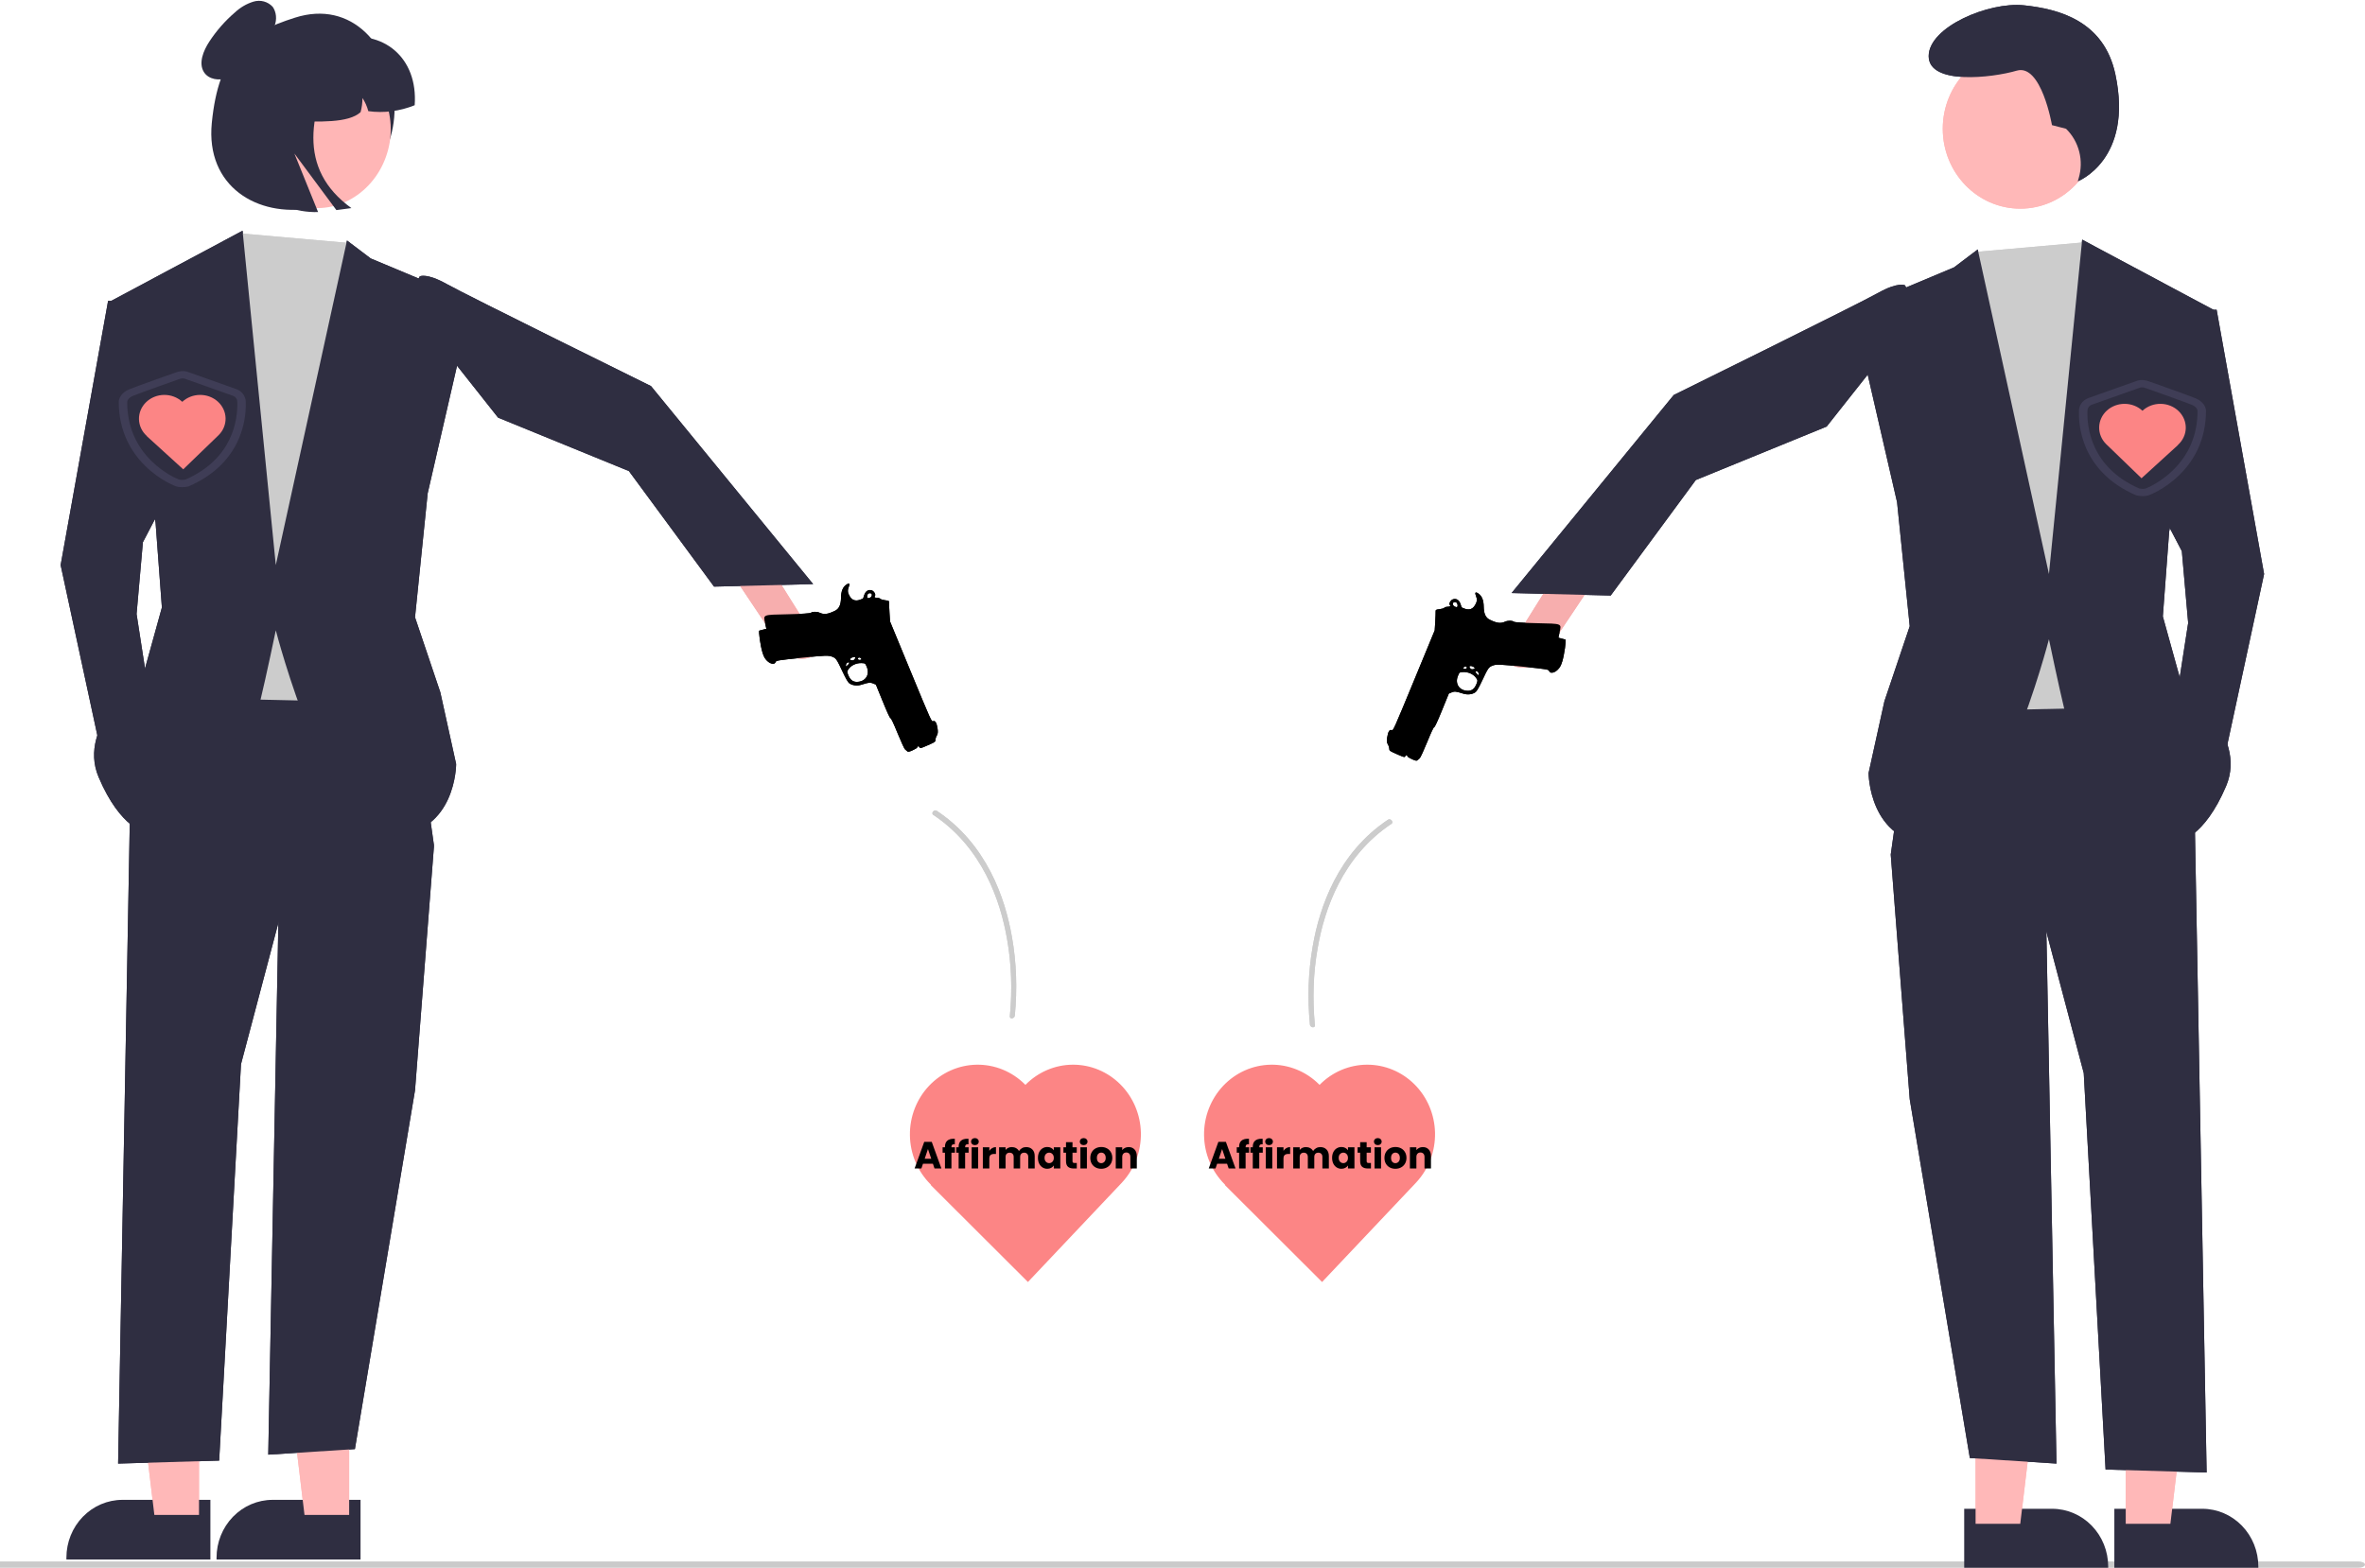 <svg width="374" height="248" viewBox="0 0 374 248" fill="none" xmlns="http://www.w3.org/2000/svg">
<path d="M240.466 99.669L246.83 89.504L253.452 89.821L246.321 100.494C246.439 101.061 246.341 101.702 246.037 102.346C245.734 102.99 245.238 103.61 244.604 104.138C243.971 104.666 243.225 105.081 242.451 105.335C241.677 105.588 240.905 105.672 240.222 105.576C239.539 105.479 238.973 105.207 238.586 104.79C238.2 104.372 238.008 103.826 238.034 103.212C238.059 102.598 238.3 101.942 238.729 101.316C239.159 100.69 239.76 100.119 240.466 99.669Z" fill="#F7AEAE"/>
<path d="M372.958 248H-23.958C-24.235 248 -24.5 247.947 -24.695 247.854C-24.89 247.76 -25 247.633 -25 247.5C-25 247.367 -24.89 247.24 -24.695 247.146C-24.5 247.053 -24.235 247 -23.958 247H372.958C373.235 247 373.499 247.053 373.695 247.146C373.89 247.24 374 247.367 374 247.5C374 247.633 373.89 247.76 373.695 247.854C373.499 247.947 373.235 248 372.958 248Z" fill="#CACACA"/>
<path d="M312.419 241.048H319.48L322.84 212.958H312.417L312.419 241.048Z" fill="#FFB8B8"/>
<path d="M310.617 238.67H324.525C326.876 238.67 329.13 239.633 330.792 241.347C332.454 243.061 333.388 245.386 333.388 247.81V248.107L310.618 248.108L310.617 238.67Z" fill="#2F2E41"/>
<path d="M336.163 241.048H343.224L346.584 212.958H336.161L336.163 241.048Z" fill="#FFB8B8"/>
<path d="M334.361 238.67H348.269C350.62 238.67 352.874 239.633 354.536 241.347C356.198 243.061 357.132 245.386 357.132 247.81V248.107L334.362 248.108L334.361 238.67Z" fill="#2F2E41"/>
<path d="M323.518 142.403L325.212 231.519L311.509 230.642L302.002 173.88L298.999 135.178L323.518 142.403Z" fill="#2F2E41"/>
<path d="M347.036 127.438L348.956 232.932L332.975 232.461L329.523 169.752L323.518 147.047L299 135.179L303.003 106.798L339.03 106.282L347.036 127.438Z" fill="#2F2E41"/>
<path d="M319.483 33.007C326.251 33.007 331.737 27.348 331.737 20.369C331.737 13.389 326.251 7.731 319.483 7.731C312.714 7.731 307.228 13.389 307.228 20.369C307.228 27.348 312.714 33.007 319.483 33.007Z" fill="#FFB8B8"/>
<path d="M329.647 38.33L331.524 41.263L336.528 55.711L332.525 111.957L309.007 112.474L306.005 47.971L312.294 39.864L329.647 38.33Z" fill="#CCCCCC"/>
<path d="M303.466 49.014L301.244 45.125C301.244 45.125 300.18 44.55 297.006 46.331C293.832 48.113 264.684 62.485 264.684 62.485L239.043 93.81L254.714 94.208L268.175 75.934L288.863 67.479L303.466 49.014Z" fill="#2F2E41"/>
<path d="M347.536 49.004H350.538L358.044 90.801L351.039 123.31L344.034 111.442L346.035 98.541L345.034 87.189L341.532 80.48L347.536 49.004Z" fill="#2F2E41"/>
<path d="M326.724 20.369L324.496 19.794C324.496 19.794 322.825 10.029 318.925 11.178C315.026 12.326 305 13.475 305 8.88C305 4.284 314.469 0.263 320.04 0.837C325.61 1.412 332.724 3.318 334.522 11.752C337.405 25.273 328.574 28.688 328.574 28.688L328.721 28.195C329.129 26.829 329.159 25.371 328.806 23.988C328.453 22.605 327.732 21.351 326.724 20.369Z" fill="#2F2E41"/>
<path d="M292.995 49.003L309.007 42.295L312.76 39.457L324.019 90.801L329.273 37.909L350.038 49.003L343.033 84.093L342.032 97.509L345.034 108.346C345.034 108.346 355.542 116.086 352.04 124.342C348.537 132.598 344.534 133.115 344.534 133.115C344.534 133.115 327.521 116.602 326.52 112.474C325.52 108.346 324.019 101.121 324.019 101.121C324.019 101.121 315.512 134.147 305.505 133.631C295.497 133.114 295.497 122.278 295.497 122.278L297.999 110.926L302.002 99.057L300.001 79.448L292.995 49.003Z" fill="#2F2E41"/>
<path d="M338.866 78.479C338.536 78.478 338.208 78.442 337.888 78.37L337.825 78.355L337.767 78.33C335.656 77.417 333.874 76.211 332.473 74.746C331.313 73.526 330.408 72.141 329.8 70.653C329.072 68.872 328.722 66.992 328.767 65.104C328.768 65.064 328.768 65.033 328.768 65.012C328.768 64.094 329.359 63.289 330.274 62.96C330.973 62.709 337.328 60.458 337.787 60.296C338.652 59.922 339.574 60.234 339.722 60.288C340.053 60.405 345.927 62.477 347.197 62.998C348.505 63.535 348.854 64.501 348.854 64.986C348.854 67.184 348.413 69.239 347.542 71.092C346.839 72.593 345.842 73.978 344.595 75.187C342.19 77.521 339.784 78.349 339.761 78.356C339.473 78.441 339.17 78.483 338.866 78.479ZM338.301 77.271C338.509 77.311 338.989 77.371 339.302 77.273C339.7 77.148 341.714 76.247 343.596 74.421C346.196 71.898 347.515 68.727 347.517 64.994C347.512 64.919 347.45 64.379 346.622 64.039C345.377 63.528 339.271 61.375 339.21 61.353L339.193 61.347C339.065 61.301 338.658 61.204 338.377 61.331L338.321 61.353C338.253 61.377 331.507 63.766 330.788 64.025C330.285 64.206 330.105 64.653 330.105 65.012C330.105 65.038 330.105 65.077 330.103 65.126C330.046 67.68 330.731 73.964 338.301 77.271Z" fill="#3F3D56"/>
<path d="M246.343 105.932C245.798 106.476 245.124 106.581 244.98 106.144C244.9 105.903 244.61 105.853 241.229 105.503C237.019 105.068 236.61 105.053 235.973 105.316C235.413 105.546 235.3 105.714 234.364 107.716C233.901 108.706 233.529 109.349 233.341 109.487C232.845 109.849 232.095 109.942 231.407 109.726C230.219 109.354 230.033 109.334 229.577 109.522L229.12 109.71L228.026 112.396C227.327 114.114 226.886 115.062 226.805 115.026C226.724 114.991 226.319 115.851 225.692 117.391C225.149 118.723 224.618 119.875 224.51 119.952C224.402 120.028 224.247 120.163 224.166 120.253C224.05 120.381 223.874 120.351 223.321 120.107C222.937 119.937 222.608 119.734 222.589 119.654C222.532 119.409 222.32 119.391 222.226 119.623C222.142 119.828 222.051 119.806 220.922 119.308C219.728 118.781 219.707 118.766 219.697 118.427C219.692 118.238 219.591 117.933 219.472 117.749C219.328 117.526 219.291 117.184 219.36 116.708C219.498 115.758 219.739 115.348 220.071 115.494C220.323 115.605 220.361 115.523 223.605 107.66L226.884 99.714L226.967 98.374C227.012 97.637 227.041 96.899 227.03 96.734C227.013 96.472 227.091 96.425 227.631 96.368C227.972 96.332 228.317 96.231 228.398 96.144C228.479 96.056 228.715 95.982 228.922 95.978C229.323 95.971 229.429 95.879 229.267 95.677C229.096 95.464 229.415 94.911 229.776 94.799C230.272 94.644 230.703 94.881 230.92 95.429C231.022 95.685 231.107 95.948 231.109 96.013C231.111 96.079 231.378 96.213 231.701 96.312C232.404 96.527 232.89 96.343 233.266 95.719C233.595 95.175 233.628 94.793 233.396 94.21C233.191 93.693 233.356 93.576 233.82 93.911C234.363 94.303 234.621 94.953 234.634 95.964C234.649 97.071 234.945 97.717 235.58 98.027C236.719 98.583 237.307 98.659 238.012 98.34C238.456 98.14 239.162 98.142 239.39 98.345C239.501 98.444 240.913 98.534 243.068 98.58C247.094 98.666 246.941 98.604 246.632 100.02L246.445 100.877L246.936 101.006C247.206 101.077 247.482 101.15 247.548 101.168C247.714 101.212 247.377 103.587 247.056 104.627C246.853 105.283 246.686 105.589 246.343 105.932ZM233.403 107.2C232.983 106.633 232.181 106.276 231.392 106.305C230.813 106.326 230.792 106.342 230.55 106.939C230.045 108.18 230.804 109.283 232.158 109.277C232.765 109.274 233.178 108.948 233.473 108.237C233.706 107.676 233.701 107.604 233.403 107.2ZM233.625 106.228C233.301 106.085 233.229 106.272 233.504 106.545C233.869 106.908 233.905 106.912 233.851 106.587C233.825 106.433 233.723 106.271 233.625 106.228ZM232.692 105.363C232.345 105.311 232.275 105.449 232.511 105.721C232.641 105.871 232.773 105.906 232.991 105.85C233.258 105.781 233.274 105.752 233.132 105.589C233.044 105.488 232.846 105.386 232.692 105.363ZM231.85 105.445C231.752 105.402 231.603 105.432 231.519 105.512C231.324 105.696 231.364 105.778 231.665 105.807C231.954 105.835 232.098 105.554 231.85 105.445ZM230.488 95.623C230.436 95.317 230.215 95.18 229.921 95.272C229.654 95.355 229.733 95.818 230.038 95.953C230.432 96.126 230.557 96.035 230.488 95.623Z" fill="black"/>
<path d="M338.838 64.948C338.828 64.957 338.818 64.967 338.808 64.976C338.061 64.28 337.052 63.887 335.999 63.882C334.946 63.877 333.933 64.259 333.178 64.947C332.42 65.638 331.983 66.581 331.96 67.572C331.938 68.563 332.332 69.522 333.058 70.243L333.057 70.244L333.095 70.28L338.658 75.654L344.425 70.399L344.409 70.384C344.419 70.375 344.429 70.367 344.439 70.358C345.203 69.662 345.642 68.708 345.657 67.708C345.673 66.708 345.264 65.743 344.522 65.026C343.779 64.308 342.763 63.897 341.697 63.882C340.631 63.868 339.602 64.251 338.838 64.948Z" fill="#FC8585"/>
<path d="M207.891 162.379C207.851 162.438 207.788 162.479 207.713 162.495C207.637 162.512 207.552 162.504 207.47 162.472C207.388 162.439 207.313 162.385 207.256 162.316C207.199 162.248 207.163 162.168 207.152 162.089C206.74 157.835 206.889 153.669 207.595 149.688C208.67 143.448 211.612 134.907 219.52 129.653C219.558 129.628 219.602 129.611 219.651 129.604C219.699 129.598 219.751 129.6 219.803 129.613C219.854 129.625 219.906 129.647 219.953 129.677C220 129.706 220.043 129.744 220.079 129.786C220.115 129.829 220.143 129.876 220.161 129.925C220.18 129.973 220.189 130.023 220.187 130.071C220.186 130.119 220.174 130.164 220.153 130.203C220.132 130.242 220.102 130.276 220.064 130.301C212.318 135.447 209.433 143.836 208.377 149.967C207.681 153.883 207.533 157.981 207.937 162.166C207.947 162.245 207.931 162.32 207.891 162.379Z" fill="#CCCCCC"/>
<path d="M240.466 99.669L246.83 89.504L253.452 89.821L246.321 100.494C246.439 101.061 246.341 101.702 246.037 102.346C245.734 102.99 245.238 103.61 244.604 104.138C243.971 104.666 243.225 105.081 242.451 105.335C241.677 105.588 240.905 105.672 240.222 105.576C239.539 105.479 238.973 105.207 238.586 104.79C238.2 104.372 238.008 103.826 238.034 103.212C238.059 102.598 238.3 101.942 238.729 101.316C239.159 100.69 239.76 100.119 240.466 99.669Z" fill="#F7AEAE"/>
<path d="M312.419 241.048H319.48L322.84 212.958H312.417L312.419 241.048Z" fill="#FFB8B8"/>
<path d="M336.163 241.048H343.224L346.584 212.958H336.161L336.163 241.048Z" fill="#FFB8B8"/>
<path d="M323.518 142.403L325.212 231.519L311.509 230.642L302.002 173.88L298.999 135.178L323.518 142.403Z" fill="#2F2E41"/>
<path d="M347.036 127.438L348.956 232.932L332.975 232.461L329.523 169.752L323.518 147.047L299 135.179L303.003 106.798L339.03 106.282L347.036 127.438Z" fill="#2F2E41"/>
<path d="M319.483 33.007C326.251 33.007 331.737 27.348 331.737 20.369C331.737 13.389 326.251 7.731 319.483 7.731C312.714 7.731 307.228 13.389 307.228 20.369C307.228 27.348 312.714 33.007 319.483 33.007Z" fill="#FFB8B8"/>
<path d="M329.647 38.33L331.524 41.263L336.528 55.711L332.525 111.957L309.007 112.474L306.005 47.971L312.294 39.864L329.647 38.33Z" fill="#CCCCCC"/>
<path d="M303.466 49.014L301.244 45.125C301.244 45.125 300.18 44.55 297.006 46.331C293.832 48.113 264.684 62.485 264.684 62.485L239.043 93.81L254.714 94.208L268.175 75.934L288.863 67.479L303.466 49.014Z" fill="#2F2E41"/>
<path d="M347.536 49.004H350.538L358.044 90.801L351.039 123.31L344.034 111.442L346.035 98.541L345.034 87.189L341.532 80.48L347.536 49.004Z" fill="#2F2E41"/>
<path d="M326.724 20.369L324.496 19.794C324.496 19.794 322.825 10.029 318.925 11.178C315.026 12.326 305 13.475 305 8.88C305 4.284 314.469 0.263 320.04 0.837C325.61 1.412 332.724 3.318 334.522 11.752C337.405 25.273 328.574 28.688 328.574 28.688L328.721 28.195C329.129 26.829 329.159 25.371 328.806 23.988C328.453 22.605 327.732 21.351 326.724 20.369Z" fill="#2F2E41"/>
<path d="M292.995 49.003L309.007 42.295L312.76 39.457L324.019 90.801L329.273 37.909L350.038 49.003L343.033 84.093L342.032 97.509L345.034 108.346C345.034 108.346 355.542 116.086 352.04 124.342C348.537 132.598 344.534 133.115 344.534 133.115C344.534 133.115 327.521 116.602 326.52 112.474C325.52 108.346 324.019 101.121 324.019 101.121C324.019 101.121 315.512 134.147 305.505 133.631C295.497 133.114 295.497 122.278 295.497 122.278L297.999 110.926L302.002 99.057L300.001 79.448L292.995 49.003Z" fill="#2F2E41"/>
<path d="M338.866 78.479C338.536 78.478 338.208 78.442 337.888 78.37L337.825 78.355L337.767 78.33C335.656 77.417 333.874 76.211 332.473 74.746C331.313 73.526 330.408 72.141 329.8 70.653C329.072 68.872 328.722 66.992 328.767 65.104C328.768 65.064 328.768 65.033 328.768 65.012C328.768 64.094 329.359 63.289 330.274 62.96C330.973 62.709 337.328 60.458 337.787 60.296C338.652 59.922 339.574 60.234 339.722 60.288C340.053 60.405 345.927 62.477 347.197 62.998C348.505 63.535 348.854 64.501 348.854 64.986C348.854 67.184 348.413 69.239 347.542 71.092C346.839 72.593 345.842 73.978 344.595 75.187C342.19 77.521 339.784 78.349 339.761 78.356C339.473 78.441 339.17 78.483 338.866 78.479ZM338.301 77.271C338.509 77.311 338.989 77.371 339.302 77.273C339.7 77.148 341.714 76.247 343.596 74.421C346.196 71.898 347.515 68.727 347.517 64.994C347.512 64.919 347.45 64.379 346.622 64.039C345.377 63.528 339.271 61.375 339.21 61.353L339.193 61.347C339.065 61.301 338.658 61.204 338.377 61.331L338.321 61.353C338.253 61.377 331.507 63.766 330.788 64.025C330.285 64.206 330.105 64.653 330.105 65.012C330.105 65.038 330.105 65.077 330.103 65.126C330.046 67.68 330.731 73.964 338.301 77.271Z" fill="#3F3D56"/>
<path d="M246.343 105.932C245.798 106.476 245.124 106.581 244.98 106.144C244.9 105.903 244.61 105.853 241.229 105.503C237.019 105.068 236.61 105.053 235.973 105.316C235.413 105.546 235.3 105.714 234.364 107.716C233.901 108.706 233.529 109.349 233.341 109.487C232.845 109.849 232.095 109.942 231.407 109.726C230.219 109.354 230.033 109.334 229.577 109.522L229.12 109.71L228.026 112.396C227.327 114.114 226.886 115.062 226.805 115.026C226.724 114.991 226.319 115.851 225.692 117.391C225.149 118.723 224.618 119.875 224.51 119.952C224.402 120.028 224.247 120.163 224.166 120.253C224.05 120.381 223.874 120.351 223.321 120.107C222.937 119.937 222.608 119.734 222.589 119.654C222.532 119.409 222.32 119.391 222.226 119.623C222.142 119.828 222.051 119.806 220.922 119.308C219.728 118.781 219.707 118.766 219.697 118.427C219.692 118.238 219.591 117.933 219.472 117.749C219.328 117.526 219.291 117.184 219.36 116.708C219.498 115.758 219.739 115.348 220.071 115.494C220.323 115.605 220.361 115.523 223.605 107.66L226.884 99.714L226.967 98.374C227.012 97.637 227.041 96.899 227.03 96.734C227.013 96.472 227.091 96.425 227.631 96.368C227.972 96.332 228.317 96.231 228.398 96.144C228.479 96.056 228.715 95.982 228.922 95.978C229.323 95.971 229.429 95.879 229.267 95.677C229.096 95.464 229.415 94.911 229.776 94.799C230.272 94.644 230.703 94.881 230.92 95.429C231.022 95.685 231.107 95.948 231.109 96.013C231.111 96.079 231.378 96.213 231.701 96.312C232.404 96.527 232.89 96.343 233.266 95.719C233.595 95.175 233.628 94.793 233.396 94.21C233.191 93.693 233.356 93.576 233.82 93.911C234.363 94.303 234.621 94.953 234.634 95.964C234.649 97.071 234.945 97.717 235.58 98.027C236.719 98.583 237.307 98.659 238.012 98.34C238.456 98.14 239.162 98.142 239.39 98.345C239.501 98.444 240.913 98.534 243.068 98.58C247.094 98.666 246.941 98.604 246.632 100.02L246.445 100.877L246.936 101.006C247.206 101.077 247.482 101.15 247.548 101.168C247.714 101.212 247.377 103.587 247.056 104.627C246.853 105.283 246.686 105.589 246.343 105.932ZM233.403 107.2C232.983 106.633 232.181 106.276 231.392 106.305C230.813 106.326 230.792 106.342 230.55 106.939C230.045 108.18 230.804 109.283 232.158 109.277C232.765 109.274 233.178 108.948 233.473 108.237C233.706 107.676 233.701 107.604 233.403 107.2ZM233.625 106.228C233.301 106.085 233.229 106.272 233.504 106.545C233.869 106.908 233.905 106.912 233.851 106.587C233.825 106.433 233.723 106.271 233.625 106.228ZM232.692 105.363C232.345 105.311 232.275 105.449 232.511 105.721C232.641 105.871 232.773 105.906 232.991 105.85C233.258 105.781 233.274 105.752 233.132 105.589C233.044 105.488 232.846 105.386 232.692 105.363ZM231.85 105.445C231.752 105.402 231.603 105.432 231.519 105.512C231.324 105.696 231.364 105.778 231.665 105.807C231.954 105.835 232.098 105.554 231.85 105.445ZM230.488 95.623C230.436 95.317 230.215 95.18 229.921 95.272C229.654 95.355 229.733 95.818 230.038 95.953C230.432 96.126 230.557 96.035 230.488 95.623Z" fill="black"/>
<path d="M338.838 64.948C338.828 64.957 338.818 64.967 338.808 64.976C338.061 64.28 337.052 63.887 335.999 63.882C334.946 63.877 333.933 64.259 333.178 64.947C332.42 65.638 331.983 66.581 331.96 67.572C331.938 68.563 332.332 69.522 333.058 70.243L333.057 70.244L333.095 70.28L338.658 75.654L344.425 70.399L344.409 70.384C344.419 70.375 344.429 70.367 344.439 70.358C345.203 69.662 345.642 68.708 345.657 67.708C345.673 66.708 345.264 65.743 344.522 65.026C343.779 64.308 342.763 63.897 341.697 63.882C340.631 63.868 339.602 64.251 338.838 64.948Z" fill="#FC8585"/>
<path d="M207.891 162.379C207.851 162.438 207.788 162.479 207.713 162.495C207.637 162.512 207.552 162.504 207.47 162.472C207.388 162.439 207.313 162.385 207.256 162.316C207.199 162.248 207.163 162.168 207.152 162.089C206.74 157.835 206.889 153.669 207.595 149.688C208.67 143.448 211.612 134.907 219.52 129.653C219.558 129.628 219.602 129.611 219.651 129.604C219.699 129.598 219.751 129.6 219.803 129.613C219.854 129.625 219.906 129.647 219.953 129.677C220 129.706 220.043 129.744 220.079 129.786C220.115 129.829 220.143 129.876 220.161 129.925C220.18 129.973 220.189 130.023 220.187 130.071C220.186 130.119 220.174 130.164 220.153 130.203C220.132 130.242 220.102 130.276 220.064 130.301C212.318 135.447 209.433 143.836 208.377 149.967C207.681 153.883 207.533 157.981 207.937 162.166C207.947 162.245 207.931 162.32 207.891 162.379Z" fill="#CCCCCC"/>
<path d="M127.168 98.256L120.803 88.091L114.181 88.409L121.313 99.081C121.194 99.648 121.293 100.289 121.596 100.933C121.899 101.577 122.395 102.198 123.029 102.726C123.662 103.254 124.408 103.668 125.182 103.922C125.957 104.176 126.728 104.259 127.411 104.163C128.094 104.067 128.66 103.795 129.047 103.377C129.434 102.96 129.625 102.413 129.6 101.799C129.574 101.186 129.333 100.529 128.904 99.903C128.474 99.277 127.873 98.707 127.168 98.256Z" fill="#F7AEAE"/>
<path d="M55.215 239.636L48.153 239.635L44.793 211.545L55.216 211.546L55.215 239.636Z" fill="#FFB8B8"/>
<path d="M57.016 237.258L43.108 237.257H43.108C40.758 237.257 38.503 238.22 36.841 239.934C35.179 241.648 34.245 243.973 34.245 246.397V246.694L57.016 246.695L57.016 237.258Z" fill="#2F2E41"/>
<path d="M31.471 239.636L24.409 239.635L21.049 211.545L31.472 211.546L31.471 239.636Z" fill="#FFB8B8"/>
<path d="M33.272 237.258L19.364 237.257H19.364C17.013 237.257 14.759 238.22 13.097 239.934C11.435 241.648 10.501 243.973 10.501 246.397V246.694L33.272 246.695L33.272 237.258Z" fill="#2F2E41"/>
<path d="M44.115 140.99L42.421 230.106L56.124 229.23L65.631 172.468L68.634 133.766L44.115 140.99Z" fill="#2F2E41"/>
<path d="M20.597 126.026L18.677 231.519L34.658 231.048L38.111 168.339L44.115 145.635L68.633 133.766L64.63 105.385L28.603 104.869L20.597 126.026Z" fill="#2F2E41"/>
<path d="M37.986 36.918L36.109 39.85L31.105 54.299L35.108 110.545L58.626 111.061L61.628 46.558L55.339 38.451L37.986 36.918Z" fill="#CCCCCC"/>
<path d="M64.168 47.602L66.389 43.712C66.389 43.712 67.453 43.138 70.627 44.919C73.801 46.7 102.949 61.072 102.949 61.072L128.59 92.398L112.919 92.796L99.459 74.521L78.77 66.067L64.168 47.602Z" fill="#2F2E41"/>
<path d="M20.097 47.591H17.095L9.589 89.388L16.594 121.897L23.6 110.029L21.598 97.129L22.599 85.776L26.101 79.068L20.097 47.591Z" fill="#2F2E41"/>
<path d="M74.638 47.591L58.626 40.882L54.873 38.044L43.615 89.388L38.361 36.496L17.595 47.59L24.6 82.68L25.601 96.096L22.599 106.933C22.599 106.933 12.091 114.673 15.594 122.93C19.096 131.186 23.099 131.702 23.099 131.702C23.099 131.702 40.112 115.189 41.113 111.061C42.114 106.933 43.615 99.709 43.615 99.709C43.615 99.709 52.121 132.734 62.129 132.218C72.136 131.702 72.136 120.865 72.136 120.865L69.634 109.513L65.631 97.644L67.633 78.036L74.638 47.591Z" fill="#2F2E41"/>
<path d="M28.767 77.067C29.097 77.066 29.425 77.029 29.745 76.957L29.808 76.942L29.866 76.917C31.978 76.004 33.759 74.799 35.16 73.334C36.321 72.114 37.225 70.728 37.834 69.24C38.561 67.459 38.911 65.579 38.867 63.691C38.866 63.651 38.865 63.621 38.865 63.6C38.865 62.682 38.274 61.876 37.36 61.548C36.66 61.296 30.305 59.046 29.846 58.883C28.982 58.509 28.059 58.821 27.912 58.876C27.58 58.992 21.706 61.064 20.437 61.586C19.128 62.123 18.779 63.088 18.779 63.573C18.779 65.772 19.221 67.826 20.092 69.68C20.795 71.18 21.791 72.565 23.038 73.774C25.444 76.109 27.85 76.936 27.873 76.943C28.16 77.029 28.463 77.07 28.767 77.067ZM29.333 75.858C29.124 75.898 28.644 75.959 28.331 75.86C27.933 75.735 25.919 74.835 24.038 73.009C21.438 70.486 20.118 67.314 20.116 63.581C20.121 63.506 20.183 62.967 21.012 62.627C22.256 62.115 28.362 59.962 28.424 59.941L28.441 59.935C28.569 59.888 28.976 59.791 29.256 59.918L29.313 59.94C29.381 59.965 36.126 62.353 36.846 62.612C37.349 62.793 37.528 63.241 37.528 63.6C37.528 63.626 37.529 63.664 37.53 63.713C37.587 66.267 36.902 72.551 29.333 75.858Z" fill="#3F3D56"/>
<path d="M121.29 104.519C121.835 105.063 122.509 105.168 122.654 104.732C122.733 104.49 123.023 104.441 126.405 104.091C130.614 103.655 131.023 103.64 131.66 103.903C132.22 104.134 132.333 104.302 133.269 106.303C133.732 107.293 134.104 107.937 134.293 108.074C134.788 108.436 135.538 108.529 136.227 108.313C137.414 107.942 137.6 107.921 138.057 108.109L138.513 108.297L139.607 110.984C140.306 112.701 140.747 113.65 140.828 113.614C140.909 113.578 141.314 114.438 141.942 115.979C142.484 117.311 143.016 118.463 143.123 118.539C143.231 118.615 143.386 118.751 143.467 118.84C143.584 118.968 143.759 118.938 144.312 118.694C144.696 118.525 145.025 118.321 145.044 118.241C145.102 117.997 145.313 117.979 145.408 118.211C145.491 118.415 145.582 118.393 146.712 117.895C147.905 117.368 147.926 117.353 147.936 117.014C147.941 116.825 148.043 116.52 148.161 116.337C148.306 116.113 148.342 115.771 148.273 115.295C148.135 114.345 147.895 113.935 147.562 114.081C147.31 114.193 147.272 114.11 144.028 106.248L140.749 98.301L140.666 96.962C140.621 96.225 140.593 95.487 140.603 95.321C140.62 95.06 140.543 95.012 140.002 94.956C139.661 94.92 139.316 94.819 139.235 94.731C139.154 94.643 138.918 94.569 138.711 94.565C138.31 94.558 138.204 94.466 138.366 94.265C138.538 94.051 138.218 93.499 137.858 93.386C137.361 93.231 136.931 93.468 136.713 94.016C136.611 94.272 136.526 94.536 136.524 94.601C136.522 94.666 136.256 94.8 135.932 94.899C135.229 95.114 134.744 94.93 134.367 94.306C134.038 93.763 134.006 93.38 134.237 92.797C134.443 92.28 134.277 92.164 133.814 92.498C133.27 92.89 133.012 93.54 132.999 94.551C132.984 95.658 132.688 96.304 132.053 96.614C130.914 97.171 130.326 97.247 129.622 96.928C129.178 96.727 128.471 96.729 128.244 96.932C128.132 97.031 126.72 97.122 124.565 97.168C120.54 97.253 120.692 97.192 121.001 98.607L121.188 99.464L120.697 99.594C120.427 99.665 120.152 99.737 120.086 99.755C119.919 99.799 120.257 102.175 120.578 103.215C120.78 103.871 120.947 104.176 121.29 104.519ZM134.23 105.788C134.65 105.221 135.452 104.863 136.241 104.892C136.82 104.913 136.841 104.929 137.084 105.526C137.588 106.768 136.83 107.87 135.475 107.864C134.868 107.862 134.456 107.536 134.16 106.824C133.927 106.263 133.932 106.191 134.23 105.788ZM134.008 104.815C134.333 104.672 134.404 104.859 134.129 105.132C133.764 105.495 133.728 105.499 133.782 105.174C133.808 105.02 133.91 104.859 134.008 104.815ZM134.941 103.95C135.288 103.898 135.358 104.037 135.122 104.308C134.992 104.458 134.86 104.493 134.642 104.437C134.375 104.368 134.359 104.339 134.501 104.176C134.589 104.075 134.787 103.974 134.941 103.95ZM135.783 104.032C135.881 103.989 136.03 104.019 136.115 104.099C136.31 104.283 136.269 104.365 135.968 104.394C135.679 104.422 135.535 104.142 135.783 104.032ZM137.146 94.211C137.197 93.905 137.418 93.768 137.712 93.859C137.98 93.943 137.9 94.405 137.595 94.54C137.201 94.714 137.077 94.623 137.146 94.211Z" fill="black"/>
<path d="M28.796 63.535C28.806 63.544 28.815 63.554 28.825 63.563C29.572 62.867 30.581 62.475 31.634 62.469C32.687 62.464 33.7 62.846 34.455 63.535C35.213 64.225 35.651 65.168 35.673 66.159C35.696 67.15 35.301 68.11 34.575 68.83L34.576 68.831L34.538 68.867L28.975 74.241L23.208 68.987L23.224 68.971C23.214 68.963 23.204 68.954 23.195 68.946C22.43 68.249 21.992 67.296 21.976 66.295C21.96 65.295 22.369 64.331 23.112 63.613C23.855 62.895 24.871 62.484 25.936 62.47C27.003 62.455 28.031 62.838 28.796 63.535Z" fill="#FC8585"/>
<path d="M159.742 160.966C159.783 161.025 159.845 161.066 159.921 161.083C159.996 161.099 160.081 161.091 160.163 161.059C160.245 161.027 160.32 160.972 160.377 160.904C160.434 160.835 160.47 160.756 160.481 160.677C160.893 156.422 160.744 152.256 160.038 148.275C158.963 142.035 156.022 133.494 148.113 128.24C148.075 128.215 148.031 128.199 147.983 128.192C147.934 128.185 147.883 128.188 147.831 128.2C147.779 128.212 147.728 128.234 147.68 128.264C147.633 128.294 147.59 128.331 147.554 128.373C147.519 128.416 147.491 128.463 147.472 128.512C147.454 128.561 147.445 128.611 147.446 128.658C147.447 128.706 147.459 128.751 147.48 128.79C147.501 128.83 147.531 128.863 147.569 128.888C155.315 134.035 158.2 142.423 159.257 148.554C159.953 152.47 160.101 156.568 159.697 160.754C159.686 160.833 159.702 160.907 159.742 160.966Z" fill="#CCCCCC"/>
<path d="M162.079 171.532C162.106 171.559 162.13 171.587 162.157 171.614C164.15 169.582 166.84 168.435 169.647 168.42C172.455 168.404 175.157 169.521 177.171 171.531C179.192 173.547 180.359 176.301 180.419 179.195C180.478 182.089 179.426 184.89 177.49 186.993L177.493 186.996L177.393 187.102L162.557 202.795L147.178 187.45L147.221 187.405C147.195 187.38 147.168 187.356 147.143 187.331C145.103 185.296 143.934 182.512 143.893 179.592C143.851 176.672 144.941 173.854 146.921 171.759C148.902 169.664 151.612 168.464 154.454 168.421C157.297 168.378 160.039 169.497 162.079 171.532Z" fill="#FC8585"/>
<path d="M147.532 184.093H145.96L145.708 184.837H144.634L146.158 180.625H147.346L148.87 184.837H147.784L147.532 184.093ZM147.268 183.301L146.746 181.759L146.23 183.301H147.268ZM151.013 182.341H150.461V184.837H149.435V182.341H149.063V181.489H149.435V181.393C149.435 180.981 149.553 180.669 149.789 180.457C150.025 180.241 150.371 180.133 150.827 180.133C150.903 180.133 150.959 180.135 150.995 180.139V181.009C150.799 180.997 150.661 181.025 150.581 181.093C150.501 181.161 150.461 181.283 150.461 181.459V181.489H151.013V182.341ZM153.176 182.341H152.624V184.837H151.598V182.341H151.226V181.489H151.598V181.393C151.598 180.981 151.716 180.669 151.952 180.457C152.188 180.241 152.534 180.133 152.99 180.133C153.066 180.133 153.122 180.135 153.158 180.139V181.009C152.962 180.997 152.824 181.025 152.744 181.093C152.664 181.161 152.624 181.283 152.624 181.459V181.489H153.176V182.341ZM154.174 181.141C153.994 181.141 153.846 181.089 153.73 180.985C153.618 180.877 153.562 180.745 153.562 180.589C153.562 180.429 153.618 180.297 153.73 180.193C153.846 180.085 153.994 180.031 154.174 180.031C154.35 180.031 154.494 180.085 154.606 180.193C154.722 180.297 154.78 180.429 154.78 180.589C154.78 180.745 154.722 180.877 154.606 180.985C154.494 181.089 154.35 181.141 154.174 181.141ZM154.684 181.489V184.837H153.658V181.489H154.684ZM156.453 182.047C156.573 181.863 156.723 181.719 156.903 181.615C157.083 181.507 157.283 181.453 157.503 181.453V182.539H157.221C156.965 182.539 156.773 182.595 156.645 182.707C156.517 182.815 156.453 183.007 156.453 183.283V184.837H155.427V181.489H156.453V182.047ZM162.266 181.453C162.682 181.453 163.012 181.579 163.256 181.831C163.504 182.083 163.628 182.433 163.628 182.881V184.837H162.608V183.019C162.608 182.803 162.55 182.637 162.434 182.521C162.322 182.401 162.166 182.341 161.966 182.341C161.766 182.341 161.608 182.401 161.492 182.521C161.38 182.637 161.324 182.803 161.324 183.019V184.837H160.304V183.019C160.304 182.803 160.246 182.637 160.13 182.521C160.018 182.401 159.862 182.341 159.662 182.341C159.462 182.341 159.304 182.401 159.188 182.521C159.076 182.637 159.02 182.803 159.02 183.019V184.837H157.994V181.489H159.02V181.909C159.124 181.769 159.26 181.659 159.428 181.579C159.596 181.495 159.786 181.453 159.998 181.453C160.25 181.453 160.474 181.507 160.67 181.615C160.87 181.723 161.026 181.877 161.138 182.077C161.254 181.893 161.412 181.743 161.612 181.627C161.812 181.511 162.03 181.453 162.266 181.453ZM164.141 183.157C164.141 182.813 164.205 182.511 164.333 182.251C164.465 181.991 164.643 181.791 164.867 181.651C165.091 181.511 165.341 181.441 165.617 181.441C165.853 181.441 166.059 181.489 166.235 181.585C166.415 181.681 166.553 181.807 166.649 181.963V181.489H167.675V184.837H166.649V184.363C166.549 184.519 166.409 184.645 166.229 184.741C166.053 184.837 165.847 184.885 165.611 184.885C165.339 184.885 165.091 184.815 164.867 184.675C164.643 184.531 164.465 184.329 164.333 184.069C164.205 183.805 164.141 183.501 164.141 183.157ZM166.649 183.163C166.649 182.907 166.577 182.705 166.433 182.557C166.293 182.409 166.121 182.335 165.917 182.335C165.713 182.335 165.539 182.409 165.395 182.557C165.255 182.701 165.185 182.901 165.185 183.157C165.185 183.413 165.255 183.617 165.395 183.769C165.539 183.917 165.713 183.991 165.917 183.991C166.121 183.991 166.293 183.917 166.433 183.769C166.577 183.621 166.649 183.419 166.649 183.163ZM170.283 183.967V184.837H169.761C169.389 184.837 169.099 184.747 168.891 184.567C168.683 184.383 168.579 184.085 168.579 183.673V182.341H168.171V181.489H168.579V180.673H169.605V181.489H170.277V182.341H169.605V183.685C169.605 183.785 169.629 183.857 169.677 183.901C169.725 183.945 169.805 183.967 169.917 183.967H170.283ZM171.371 181.141C171.191 181.141 171.043 181.089 170.927 180.985C170.815 180.877 170.759 180.745 170.759 180.589C170.759 180.429 170.815 180.297 170.927 180.193C171.043 180.085 171.191 180.031 171.371 180.031C171.547 180.031 171.691 180.085 171.803 180.193C171.919 180.297 171.977 180.429 171.977 180.589C171.977 180.745 171.919 180.877 171.803 180.985C171.691 181.089 171.547 181.141 171.371 181.141ZM171.881 181.489V184.837H170.855V181.489H171.881ZM174.148 184.885C173.82 184.885 173.524 184.815 173.26 184.675C173 184.535 172.794 184.335 172.642 184.075C172.494 183.815 172.42 183.511 172.42 183.163C172.42 182.819 172.496 182.517 172.648 182.257C172.8 181.993 173.008 181.791 173.272 181.651C173.536 181.511 173.832 181.441 174.16 181.441C174.488 181.441 174.784 181.511 175.048 181.651C175.312 181.791 175.52 181.993 175.672 182.257C175.824 182.517 175.9 182.819 175.9 183.163C175.9 183.507 175.822 183.811 175.666 184.075C175.514 184.335 175.304 184.535 175.036 184.675C174.772 184.815 174.476 184.885 174.148 184.885ZM174.148 183.997C174.344 183.997 174.51 183.925 174.646 183.781C174.786 183.637 174.856 183.431 174.856 183.163C174.856 182.895 174.788 182.689 174.652 182.545C174.52 182.401 174.356 182.329 174.16 182.329C173.96 182.329 173.794 182.401 173.662 182.545C173.53 182.685 173.464 182.891 173.464 183.163C173.464 183.431 173.528 183.637 173.656 183.781C173.788 183.925 173.952 183.997 174.148 183.997ZM178.485 181.453C178.877 181.453 179.189 181.581 179.421 181.837C179.657 182.089 179.775 182.437 179.775 182.881V184.837H178.755V183.019C178.755 182.795 178.697 182.621 178.581 182.497C178.465 182.373 178.309 182.311 178.113 182.311C177.917 182.311 177.761 182.373 177.645 182.497C177.529 182.621 177.471 182.795 177.471 183.019V184.837H176.445V181.489H177.471V181.933C177.575 181.785 177.715 181.669 177.891 181.585C178.067 181.497 178.265 181.453 178.485 181.453Z" fill="black"/>
<path d="M208.596 171.532C208.622 171.559 208.647 171.587 208.674 171.614C210.667 169.582 213.356 168.435 216.164 168.42C218.972 168.404 221.674 169.521 223.688 171.531C225.709 173.547 226.876 176.301 226.935 179.195C226.995 182.089 225.943 184.89 224.007 186.993L224.01 186.996L223.909 187.102L209.074 202.795L193.695 187.45L193.738 187.405C193.712 187.38 193.685 187.356 193.659 187.331C191.62 185.296 190.451 182.512 190.41 179.592C190.368 176.672 191.458 173.854 193.438 171.759C195.419 169.664 198.129 168.464 200.971 168.421C203.814 168.378 206.556 169.497 208.596 171.532Z" fill="#FC8585"/>
<path d="M194.048 184.093H192.476L192.224 184.837H191.15L192.674 180.625H193.862L195.386 184.837H194.3L194.048 184.093ZM193.784 183.301L193.262 181.759L192.746 183.301H193.784ZM197.53 182.341H196.978V184.837H195.952V182.341H195.58V181.489H195.952V181.393C195.952 180.981 196.07 180.669 196.306 180.457C196.542 180.241 196.888 180.133 197.344 180.133C197.42 180.133 197.476 180.135 197.512 180.139V181.009C197.316 180.997 197.178 181.025 197.098 181.093C197.018 181.161 196.978 181.283 196.978 181.459V181.489H197.53V182.341ZM199.692 182.341H199.14V184.837H198.114V182.341H197.742V181.489H198.114V181.393C198.114 180.981 198.232 180.669 198.468 180.457C198.704 180.241 199.05 180.133 199.506 180.133C199.582 180.133 199.638 180.135 199.674 180.139V181.009C199.478 180.997 199.34 181.025 199.26 181.093C199.18 181.161 199.14 181.283 199.14 181.459V181.489H199.692V182.341ZM200.69 181.141C200.51 181.141 200.362 181.089 200.246 180.985C200.134 180.877 200.078 180.745 200.078 180.589C200.078 180.429 200.134 180.297 200.246 180.193C200.362 180.085 200.51 180.031 200.69 180.031C200.866 180.031 201.01 180.085 201.122 180.193C201.238 180.297 201.296 180.429 201.296 180.589C201.296 180.745 201.238 180.877 201.122 180.985C201.01 181.089 200.866 181.141 200.69 181.141ZM201.2 181.489V184.837H200.174V181.489H201.2ZM202.97 182.047C203.09 181.863 203.24 181.719 203.42 181.615C203.6 181.507 203.8 181.453 204.02 181.453V182.539H203.738C203.482 182.539 203.29 182.595 203.162 182.707C203.034 182.815 202.97 183.007 202.97 183.283V184.837H201.944V181.489H202.97V182.047ZM208.782 181.453C209.198 181.453 209.528 181.579 209.772 181.831C210.02 182.083 210.144 182.433 210.144 182.881V184.837H209.124V183.019C209.124 182.803 209.066 182.637 208.95 182.521C208.838 182.401 208.682 182.341 208.482 182.341C208.282 182.341 208.124 182.401 208.008 182.521C207.896 182.637 207.84 182.803 207.84 183.019V184.837H206.82V183.019C206.82 182.803 206.762 182.637 206.646 182.521C206.534 182.401 206.378 182.341 206.178 182.341C205.978 182.341 205.82 182.401 205.704 182.521C205.592 182.637 205.536 182.803 205.536 183.019V184.837H204.51V181.489H205.536V181.909C205.64 181.769 205.776 181.659 205.944 181.579C206.112 181.495 206.302 181.453 206.514 181.453C206.766 181.453 206.99 181.507 207.186 181.615C207.386 181.723 207.542 181.877 207.654 182.077C207.77 181.893 207.928 181.743 208.128 181.627C208.328 181.511 208.546 181.453 208.782 181.453ZM210.658 183.157C210.658 182.813 210.722 182.511 210.85 182.251C210.982 181.991 211.16 181.791 211.384 181.651C211.608 181.511 211.858 181.441 212.134 181.441C212.37 181.441 212.576 181.489 212.752 181.585C212.932 181.681 213.07 181.807 213.166 181.963V181.489H214.192V184.837H213.166V184.363C213.066 184.519 212.926 184.645 212.746 184.741C212.57 184.837 212.364 184.885 212.128 184.885C211.856 184.885 211.608 184.815 211.384 184.675C211.16 184.531 210.982 184.329 210.85 184.069C210.722 183.805 210.658 183.501 210.658 183.157ZM213.166 183.163C213.166 182.907 213.094 182.705 212.95 182.557C212.81 182.409 212.638 182.335 212.434 182.335C212.23 182.335 212.056 182.409 211.912 182.557C211.772 182.701 211.702 182.901 211.702 183.157C211.702 183.413 211.772 183.617 211.912 183.769C212.056 183.917 212.23 183.991 212.434 183.991C212.638 183.991 212.81 183.917 212.95 183.769C213.094 183.621 213.166 183.419 213.166 183.163ZM216.8 183.967V184.837H216.278C215.906 184.837 215.616 184.747 215.408 184.567C215.2 184.383 215.096 184.085 215.096 183.673V182.341H214.688V181.489H215.096V180.673H216.122V181.489H216.794V182.341H216.122V183.685C216.122 183.785 216.146 183.857 216.194 183.901C216.242 183.945 216.322 183.967 216.434 183.967H216.8ZM217.888 181.141C217.708 181.141 217.56 181.089 217.444 180.985C217.332 180.877 217.276 180.745 217.276 180.589C217.276 180.429 217.332 180.297 217.444 180.193C217.56 180.085 217.708 180.031 217.888 180.031C218.064 180.031 218.208 180.085 218.32 180.193C218.436 180.297 218.494 180.429 218.494 180.589C218.494 180.745 218.436 180.877 218.32 180.985C218.208 181.089 218.064 181.141 217.888 181.141ZM218.398 181.489V184.837H217.372V181.489H218.398ZM220.665 184.885C220.337 184.885 220.041 184.815 219.777 184.675C219.517 184.535 219.311 184.335 219.159 184.075C219.011 183.815 218.937 183.511 218.937 183.163C218.937 182.819 219.013 182.517 219.165 182.257C219.317 181.993 219.525 181.791 219.789 181.651C220.053 181.511 220.349 181.441 220.677 181.441C221.005 181.441 221.301 181.511 221.565 181.651C221.829 181.791 222.037 181.993 222.189 182.257C222.341 182.517 222.417 182.819 222.417 183.163C222.417 183.507 222.339 183.811 222.183 184.075C222.031 184.335 221.821 184.535 221.553 184.675C221.289 184.815 220.993 184.885 220.665 184.885ZM220.665 183.997C220.861 183.997 221.027 183.925 221.163 183.781C221.303 183.637 221.373 183.431 221.373 183.163C221.373 182.895 221.305 182.689 221.169 182.545C221.037 182.401 220.873 182.329 220.677 182.329C220.477 182.329 220.311 182.401 220.179 182.545C220.047 182.685 219.981 182.891 219.981 183.163C219.981 183.431 220.045 183.637 220.173 183.781C220.305 183.925 220.469 183.997 220.665 183.997ZM225.002 181.453C225.394 181.453 225.706 181.581 225.938 181.837C226.174 182.089 226.292 182.437 226.292 182.881V184.837H225.272V183.019C225.272 182.795 225.214 182.621 225.098 182.497C224.982 182.373 224.826 182.311 224.63 182.311C224.434 182.311 224.278 182.373 224.162 182.497C224.046 182.621 223.988 182.795 223.988 183.019V184.837H222.962V181.489H223.988V181.933C224.092 181.785 224.232 181.669 224.408 181.585C224.584 181.497 224.782 181.453 225.002 181.453Z" fill="black"/>
<path d="M127.168 98.256L120.803 88.091L114.181 88.409L121.313 99.081C121.194 99.648 121.293 100.289 121.596 100.933C121.899 101.577 122.395 102.198 123.029 102.726C123.662 103.254 124.408 103.668 125.182 103.922C125.957 104.176 126.728 104.259 127.411 104.163C128.094 104.067 128.66 103.795 129.047 103.377C129.434 102.96 129.625 102.413 129.6 101.799C129.574 101.186 129.333 100.529 128.904 99.903C128.474 99.277 127.873 98.707 127.168 98.256Z" fill="#F7AEAE"/>
<path d="M55.215 239.636L48.153 239.635L44.793 211.545L55.216 211.546L55.215 239.636Z" fill="#FFB8B8"/>
<path d="M31.471 239.636L24.409 239.635L21.049 211.545L31.472 211.546L31.471 239.636Z" fill="#FFB8B8"/>
<path d="M44.115 140.99L42.421 230.106L56.124 229.23L65.631 172.468L68.634 133.766L44.115 140.99Z" fill="#2F2E41"/>
<path d="M20.597 126.026L18.677 231.519L34.658 231.048L38.111 168.339L44.115 145.635L68.633 133.766L64.63 105.385L28.603 104.869L20.597 126.026Z" fill="#2F2E41"/>
<path d="M37.986 36.918L36.109 39.85L31.105 54.299L35.108 110.545L58.626 111.061L61.628 46.558L55.339 38.451L37.986 36.918Z" fill="#CCCCCC"/>
<path d="M64.168 47.602L66.389 43.712C66.389 43.712 67.453 43.138 70.627 44.919C73.801 46.7 102.949 61.072 102.949 61.072L128.59 92.398L112.919 92.796L99.459 74.521L78.77 66.067L64.168 47.602Z" fill="#2F2E41"/>
<path d="M20.097 47.591H17.095L9.589 89.388L16.594 121.897L23.6 110.029L21.598 97.129L22.599 85.776L26.101 79.068L20.097 47.591Z" fill="#2F2E41"/>
<path d="M74.638 47.591L58.626 40.882L54.873 38.044L43.615 89.388L38.361 36.496L17.595 47.59L24.6 82.68L25.601 96.096L22.599 106.933C22.599 106.933 12.091 114.673 15.594 122.93C19.096 131.186 23.099 131.702 23.099 131.702C23.099 131.702 40.112 115.189 41.113 111.061C42.114 106.933 43.615 99.709 43.615 99.709C43.615 99.709 52.121 132.734 62.129 132.218C72.136 131.702 72.136 120.865 72.136 120.865L69.634 109.513L65.631 97.644L67.633 78.036L74.638 47.591Z" fill="#2F2E41"/>
<path d="M28.767 77.067C29.097 77.066 29.425 77.029 29.745 76.957L29.808 76.942L29.866 76.917C31.978 76.004 33.759 74.799 35.16 73.334C36.321 72.114 37.225 70.728 37.834 69.24C38.561 67.459 38.911 65.579 38.867 63.691C38.866 63.651 38.865 63.621 38.865 63.6C38.865 62.682 38.274 61.876 37.36 61.548C36.66 61.296 30.305 59.046 29.846 58.883C28.982 58.509 28.059 58.821 27.912 58.876C27.58 58.992 21.706 61.064 20.437 61.586C19.128 62.123 18.779 63.088 18.779 63.573C18.779 65.772 19.221 67.826 20.092 69.68C20.795 71.18 21.791 72.565 23.038 73.774C25.444 76.109 27.85 76.936 27.873 76.943C28.16 77.029 28.463 77.07 28.767 77.067ZM29.333 75.858C29.124 75.898 28.644 75.959 28.331 75.86C27.933 75.735 25.919 74.835 24.038 73.009C21.438 70.486 20.118 67.314 20.116 63.581C20.121 63.506 20.183 62.967 21.012 62.627C22.256 62.115 28.362 59.962 28.424 59.941L28.441 59.935C28.569 59.888 28.976 59.791 29.256 59.918L29.313 59.94C29.381 59.965 36.126 62.353 36.846 62.612C37.349 62.793 37.528 63.241 37.528 63.6C37.528 63.626 37.529 63.664 37.53 63.713C37.587 66.267 36.902 72.551 29.333 75.858Z" fill="#3F3D56"/>
<path d="M121.29 104.519C121.835 105.063 122.509 105.168 122.654 104.732C122.733 104.49 123.023 104.441 126.405 104.091C130.614 103.655 131.023 103.64 131.66 103.903C132.22 104.134 132.333 104.302 133.269 106.303C133.732 107.293 134.104 107.937 134.293 108.074C134.788 108.436 135.538 108.529 136.227 108.313C137.414 107.942 137.6 107.921 138.057 108.109L138.513 108.297L139.607 110.984C140.306 112.701 140.747 113.65 140.828 113.614C140.909 113.578 141.314 114.438 141.942 115.979C142.484 117.311 143.016 118.463 143.123 118.539C143.231 118.615 143.386 118.751 143.467 118.84C143.584 118.968 143.759 118.938 144.312 118.694C144.696 118.525 145.025 118.321 145.044 118.241C145.102 117.997 145.313 117.979 145.408 118.211C145.491 118.415 145.582 118.393 146.712 117.895C147.905 117.368 147.926 117.353 147.936 117.014C147.941 116.825 148.043 116.52 148.161 116.337C148.306 116.113 148.342 115.771 148.273 115.295C148.135 114.345 147.895 113.935 147.562 114.081C147.31 114.193 147.272 114.11 144.028 106.248L140.749 98.301L140.666 96.962C140.621 96.225 140.593 95.487 140.603 95.321C140.62 95.06 140.543 95.012 140.002 94.956C139.661 94.92 139.316 94.819 139.235 94.731C139.154 94.643 138.918 94.569 138.711 94.565C138.31 94.558 138.204 94.466 138.366 94.265C138.538 94.051 138.218 93.499 137.858 93.386C137.361 93.231 136.931 93.468 136.713 94.016C136.611 94.272 136.526 94.536 136.524 94.601C136.522 94.666 136.256 94.8 135.932 94.899C135.229 95.114 134.744 94.93 134.367 94.306C134.038 93.763 134.006 93.38 134.237 92.797C134.443 92.28 134.277 92.164 133.814 92.498C133.27 92.89 133.012 93.54 132.999 94.551C132.984 95.658 132.688 96.304 132.053 96.614C130.914 97.171 130.326 97.247 129.622 96.928C129.178 96.727 128.471 96.729 128.244 96.932C128.132 97.031 126.72 97.122 124.565 97.168C120.54 97.253 120.692 97.192 121.001 98.607L121.188 99.464L120.697 99.594C120.427 99.665 120.152 99.737 120.086 99.755C119.919 99.799 120.257 102.175 120.578 103.215C120.78 103.871 120.947 104.176 121.29 104.519ZM134.23 105.788C134.65 105.221 135.452 104.863 136.241 104.892C136.82 104.913 136.841 104.929 137.084 105.526C137.588 106.768 136.83 107.87 135.475 107.864C134.868 107.862 134.456 107.536 134.16 106.824C133.927 106.263 133.932 106.191 134.23 105.788ZM134.008 104.815C134.333 104.672 134.404 104.859 134.129 105.132C133.764 105.495 133.728 105.499 133.782 105.174C133.808 105.02 133.91 104.859 134.008 104.815ZM134.941 103.95C135.288 103.898 135.358 104.037 135.122 104.308C134.992 104.458 134.86 104.493 134.642 104.437C134.375 104.368 134.359 104.339 134.501 104.176C134.589 104.075 134.787 103.974 134.941 103.95ZM135.783 104.032C135.881 103.989 136.03 104.019 136.115 104.099C136.31 104.283 136.269 104.365 135.968 104.394C135.679 104.422 135.535 104.142 135.783 104.032ZM137.146 94.211C137.197 93.905 137.418 93.768 137.712 93.859C137.98 93.943 137.9 94.405 137.595 94.54C137.201 94.714 137.077 94.623 137.146 94.211Z" fill="black"/>
<path d="M28.796 63.535C28.806 63.544 28.815 63.554 28.825 63.563C29.572 62.867 30.581 62.475 31.634 62.469C32.687 62.464 33.7 62.846 34.455 63.535C35.213 64.225 35.651 65.168 35.673 66.159C35.696 67.15 35.301 68.11 34.575 68.83L34.576 68.831L34.538 68.867L28.975 74.241L23.208 68.987L23.224 68.971C23.214 68.963 23.204 68.954 23.195 68.946C22.43 68.249 21.992 67.296 21.976 66.295C21.96 65.295 22.369 64.331 23.112 63.613C23.855 62.895 24.871 62.484 25.936 62.47C27.003 62.455 28.031 62.838 28.796 63.535Z" fill="#FC8585"/>
<path d="M159.742 160.966C159.783 161.025 159.845 161.066 159.921 161.083C159.996 161.099 160.081 161.091 160.163 161.059C160.245 161.027 160.32 160.972 160.377 160.904C160.434 160.835 160.47 160.756 160.481 160.677C160.893 156.422 160.744 152.256 160.038 148.275C158.963 142.035 156.022 133.494 148.113 128.24C148.075 128.215 148.031 128.199 147.983 128.192C147.934 128.185 147.883 128.188 147.831 128.2C147.779 128.212 147.728 128.234 147.68 128.264C147.633 128.294 147.59 128.331 147.554 128.373C147.519 128.416 147.491 128.463 147.472 128.512C147.454 128.561 147.445 128.611 147.446 128.658C147.447 128.706 147.459 128.751 147.48 128.79C147.501 128.83 147.531 128.863 147.569 128.888C155.315 134.035 158.2 142.423 159.257 148.554C159.953 152.47 160.101 156.568 159.697 160.754C159.686 160.833 159.702 160.907 159.742 160.966Z" fill="#CCCCCC"/>
<path d="M62.387 16.289C62.742 24.643 57.171 31.579 49.249 32.94C40.682 34.411 32.504 29.483 33.494 19.451C34.596 8.28 38.944 5.262 46.632 2.8C55.642 -0.085 62.003 7.262 62.387 16.289Z" fill="#2F2E41"/>
<path d="M39.816 24.007C40.432 27.068 42.166 29.685 44.636 31.284C47.107 32.883 50.112 33.333 52.993 32.535C55.873 31.736 58.392 29.755 59.998 27.027C61.603 24.298 62.162 21.045 61.553 17.982L61.52 17.817C60.847 14.804 59.087 12.25 56.617 10.707C54.148 9.163 51.167 8.753 48.32 9.566C45.472 10.378 42.985 12.347 41.395 15.049C39.804 17.75 39.239 20.967 39.819 24.006L39.816 24.007Z" fill="#FFB6B6"/>
<path d="M65.578 16.647C63.216 17.598 60.698 17.92 58.245 17.584C58.048 16.835 57.734 16.131 57.316 15.502C57.322 16.255 57.222 17.009 57.022 17.741C55.109 19.494 50.478 19.263 46.006 19.148L45.166 7.199L53.553 6.126C60.606 4.539 66.128 9.125 65.578 16.647Z" fill="#2F2E41"/>
<path d="M43.13 1.084C42.745 0.668 42.263 0.374 41.73 0.23C41.196 0.086 40.627 0.096 40.075 0.26C38.99 0.59 37.968 1.193 37.091 2.019C35.585 3.316 34.246 4.844 33.12 6.552C32.149 8.03 31.36 9.993 32.247 11.403C32.987 12.58 34.666 12.822 36.025 12.327C37.334 11.754 38.528 10.854 39.508 9.7C40.476 8.553 41.599 7.58 42.828 6.824L41.766 6.894C42.45 6.063 43.009 5.118 43.418 4.102C43.614 3.592 43.69 3.046 43.64 2.517C43.589 1.987 43.414 1.493 43.13 1.084Z" fill="#2F2E41"/>
<path d="M53.898 7.821L44.92 9.007C43.718 9.165 42.545 9.577 41.467 10.218C40.39 10.858 39.429 11.716 38.64 12.741C37.851 13.767 37.249 14.94 36.868 16.194C36.488 17.447 36.337 18.757 36.423 20.049C36.676 23.847 38.239 27.335 40.806 29.83C43.372 32.326 46.758 33.65 50.302 33.544L46.553 24.284L53.195 33.232L55.571 32.918C46.983 26.724 48.677 17.749 53.898 7.821Z" fill="#2F2E41"/>
</svg>

